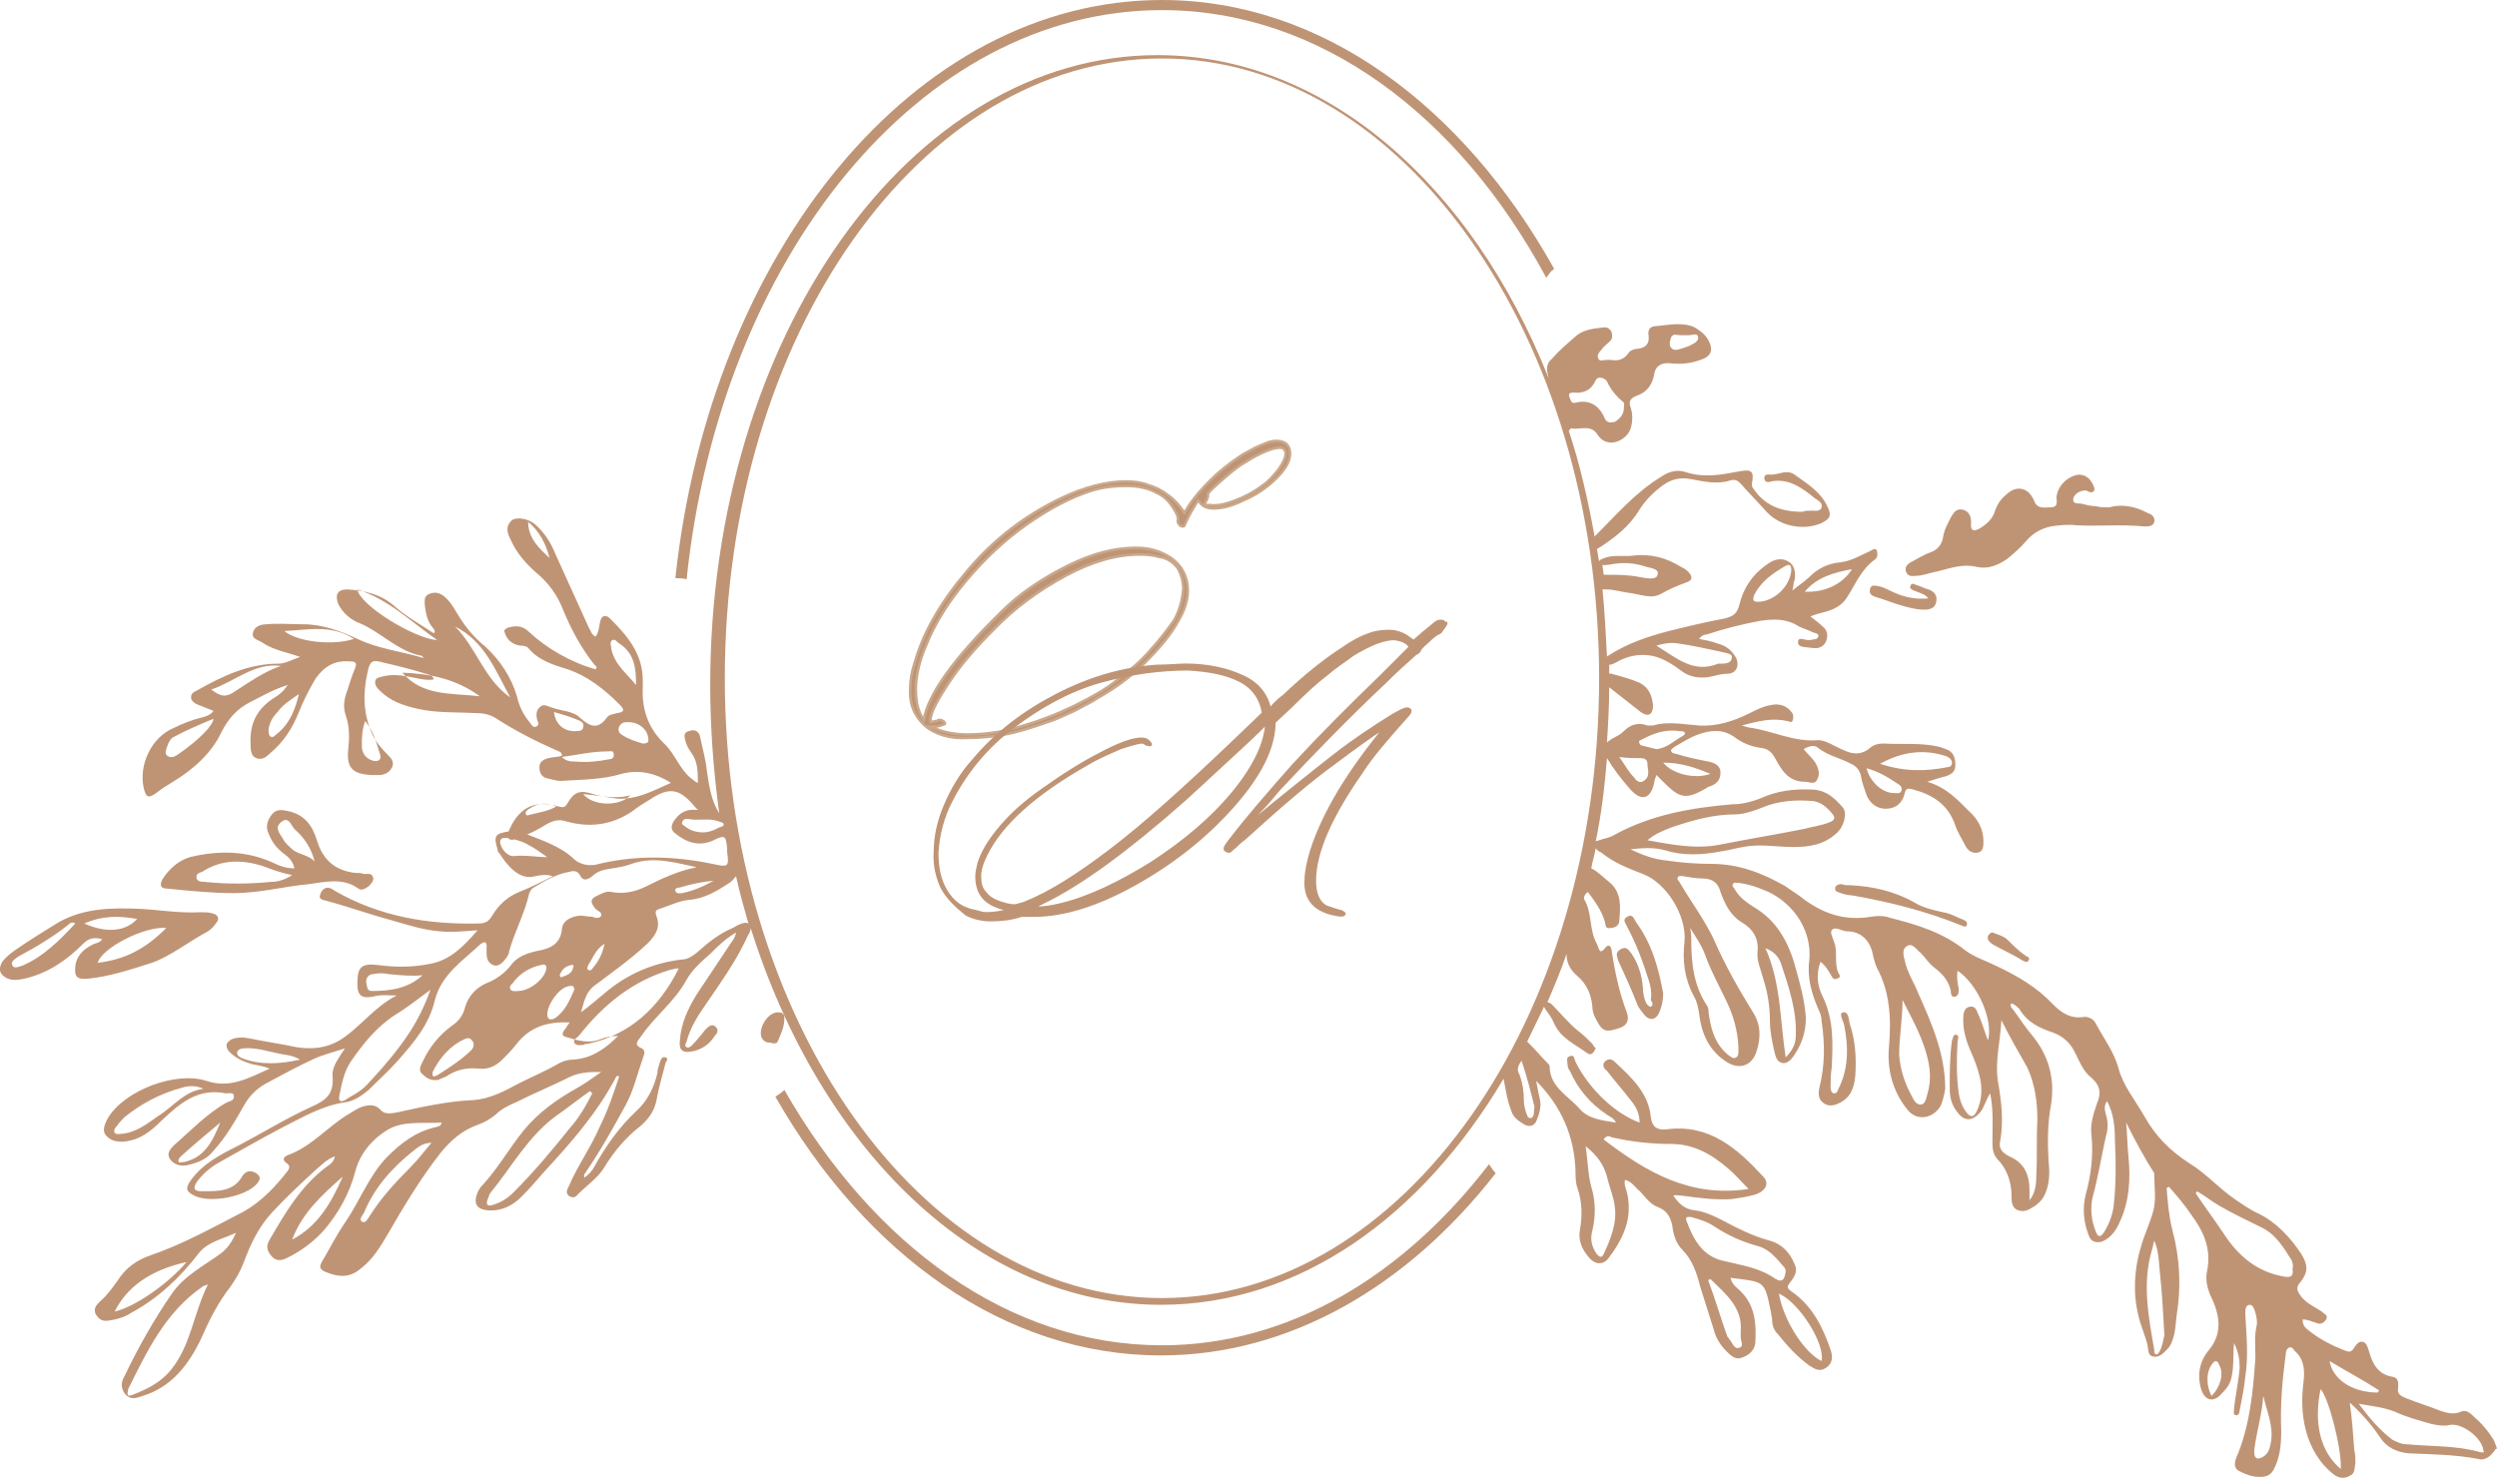 <svg width="244" height="145" viewBox="0 0 244 145" fill="none" xmlns="http://www.w3.org/2000/svg">
<g clip-path="url(#clip0)">
<path d="M243.671 140.713C243.122 139.833 242.463 139.064 241.694 138.404C241.365 138.074 240.925 137.745 240.486 137.964C239.717 138.294 239.059 138.074 238.4 137.854C237.302 137.415 236.203 137.085 235.105 136.645C234.556 136.425 234.227 136.205 234.337 135.656C234.337 135.216 234.446 134.666 233.788 134.556C232.36 134.337 231.811 133.237 231.482 132.028C231.372 131.698 231.262 131.259 230.933 131.149C230.493 131.039 230.274 131.368 230.054 131.698C229.725 132.248 229.505 132.138 228.956 131.918C227.858 131.478 226.76 130.929 225.771 130.159C225.332 129.829 225.003 129.61 225.003 128.95C225.552 128.95 225.881 129.17 226.32 129.28C226.76 129.5 227.089 129.28 227.309 128.95C227.528 128.51 227.089 128.4 226.87 128.18C226.211 127.741 225.442 127.411 224.893 126.751C224.563 126.312 224.234 125.872 224.783 125.322C225.552 124.333 225.552 123.673 224.893 122.574C223.795 120.925 222.477 119.496 220.72 118.616C219.951 118.287 219.183 117.737 218.524 117.297C216.877 116.198 215.559 114.659 213.912 113.669C212.045 112.46 210.617 111.031 209.519 109.052C208.641 107.513 207.433 106.084 206.994 104.325C206.554 102.786 205.566 101.467 204.798 100.038C204.578 99.598 204.139 99.378 203.699 99.378C202.382 99.598 201.503 99.049 200.625 98.169C199.087 96.52 197.221 95.421 195.134 94.431C194.036 93.882 192.938 93.552 192.059 92.892C189.863 91.133 187.338 90.364 184.702 89.704C184.153 89.484 183.494 89.484 182.835 89.594C180.2 90.034 178.004 89.265 175.917 87.616C175.478 87.286 174.929 86.956 174.49 86.626C172.184 85.307 169.878 84.428 167.242 84.428C165.815 84.428 164.277 84.318 162.85 84.098C161.642 83.988 160.434 83.548 159.336 82.999C160.434 82.888 161.642 82.779 162.74 83.108C164.497 83.658 166.364 83.548 168.121 83.218C168.889 83.108 169.658 82.889 170.317 82.779C171.964 82.449 173.611 82.779 175.258 82.779C176.796 82.779 178.223 82.559 179.431 81.459C180.2 80.8 180.529 79.481 180.09 78.931C179.321 78.052 178.553 77.282 177.235 77.172C175.368 77.062 173.611 77.282 171.964 78.052C171.086 78.381 170.207 78.601 169.329 78.601C165.375 78.931 161.422 79.591 157.798 81.569C157.469 81.789 157.03 81.899 156.59 82.009C156.371 82.119 156.151 82.119 155.932 82.229C156.481 79.591 156.81 76.842 157.03 74.094C157.689 75.193 158.457 76.183 159.336 77.172C160.434 78.381 161.312 78.052 161.642 76.513C161.642 76.293 161.752 76.073 161.861 75.743C162.191 76.073 162.301 76.183 162.52 76.403C164.167 78.052 164.716 78.162 166.693 77.062C166.803 76.952 167.023 76.842 167.132 76.842C167.681 76.622 168.121 76.293 168.121 75.523C168.121 74.754 167.462 74.534 166.913 74.424C165.815 74.204 164.716 73.984 163.728 73.654C163.509 73.654 163.289 73.544 163.289 73.325C163.289 73.215 163.509 73.105 163.618 72.995C164.387 72.555 165.046 72.115 165.924 71.785C167.132 71.346 168.34 71.236 169.438 72.005C170.317 72.665 171.195 72.995 172.184 73.105C172.733 73.215 173.062 73.434 173.392 73.984C174.05 75.193 174.709 76.403 176.356 76.403C176.796 76.403 177.345 76.732 177.564 76.183C177.894 75.633 177.674 75.083 177.455 74.644C177.125 74.094 176.686 73.764 176.247 73.215C176.796 72.885 177.345 72.775 177.674 73.105C178.662 73.874 179.87 74.094 180.859 74.644C181.408 74.864 181.737 75.303 181.847 75.853C181.957 76.513 182.176 77.062 182.396 77.722C182.725 78.491 183.384 79.041 184.263 79.041C185.251 79.041 185.91 78.491 186.13 77.502C186.239 76.952 186.569 77.062 187.008 77.172C188.985 77.722 190.412 78.711 191.071 80.69C191.291 81.35 191.73 82.009 192.059 82.669C192.279 83.108 192.718 83.438 193.267 83.328C193.816 83.218 193.816 82.669 193.816 82.229C193.816 81.02 193.267 80.03 192.389 79.261C191.291 78.162 190.193 76.952 188.326 76.403C189.095 76.183 189.644 75.963 190.193 75.853C190.742 75.633 191.071 75.413 191.071 74.754C191.071 74.204 190.961 73.654 190.412 73.325C190.193 73.215 189.863 73.105 189.534 72.995C187.667 72.555 185.91 72.775 184.043 72.665C183.604 72.665 183.055 72.775 182.725 73.105C181.957 73.764 181.078 73.764 180.2 73.325C179.321 72.995 178.443 72.335 177.674 72.335C175.368 72.555 173.282 71.456 171.086 71.126C170.866 71.126 170.646 71.016 170.207 70.906C171.854 70.466 173.172 70.136 174.599 70.466C174.819 70.466 175.039 70.686 175.149 70.466C175.258 70.246 175.258 69.917 175.149 69.697C174.599 68.927 173.831 68.707 172.952 68.927C172.293 69.037 171.635 69.367 170.976 69.697C169.438 70.466 167.791 71.016 166.034 70.906C164.497 70.796 162.96 70.466 161.532 70.906C161.422 70.906 161.203 70.906 160.983 70.906C160.104 70.576 159.336 70.796 158.677 71.456C158.347 71.785 157.908 72.005 157.469 72.225C157.359 72.335 157.14 72.445 157.03 72.555C157.14 70.796 157.249 69.037 157.249 67.168C158.238 67.938 159.336 68.817 160.324 69.587C161.093 70.136 161.532 69.807 161.532 68.927C161.422 67.938 161.093 67.168 160.214 66.729C159.446 66.399 158.677 66.179 157.908 65.959C157.689 65.959 157.359 65.739 157.249 65.849C157.249 65.519 157.249 65.189 157.249 64.97C157.469 64.97 157.689 64.86 157.908 64.75C159.006 64.09 160.214 63.87 161.422 64.09C162.52 64.31 163.509 64.97 164.387 65.629C165.156 66.179 166.034 66.289 166.913 66.179C167.572 66.069 168.121 65.849 168.779 65.849C169.658 65.849 169.987 65.08 169.658 64.31C169.219 63.541 168.67 63.101 167.791 62.881C167.242 62.661 166.583 62.551 166.034 62.441C166.254 62.111 166.583 62.002 166.803 62.002C168.45 61.452 170.207 61.012 171.964 60.682C173.392 60.462 174.599 60.462 175.807 61.232C176.247 61.452 176.686 61.562 177.125 61.782C177.345 61.892 177.784 61.892 177.674 62.221C177.564 62.551 177.235 62.441 176.906 62.551C176.466 62.661 175.698 62.111 175.698 62.771C175.698 63.321 176.466 63.211 177.015 63.321H177.125C177.674 63.431 178.223 63.211 178.443 62.661C178.662 62.111 178.553 61.562 178.113 61.232C177.784 60.902 177.455 60.682 176.906 60.243C177.455 60.023 177.894 59.913 178.333 59.803C179.212 59.583 179.98 59.143 180.419 58.484C181.298 57.164 181.847 55.626 183.275 54.636C183.494 54.416 183.494 54.086 183.384 53.757C183.165 53.537 182.945 53.757 182.725 53.867C181.737 54.306 180.859 54.856 179.761 54.966C178.662 55.076 177.674 55.516 176.796 56.395C176.356 56.835 175.807 57.164 175.149 57.714C175.258 57.274 175.258 57.164 175.258 57.055C175.258 56.945 175.368 56.725 175.368 56.615C175.478 55.955 175.368 55.186 174.709 54.856C174.16 54.526 173.501 54.636 172.952 54.966C171.415 55.955 170.427 57.275 169.987 59.033C169.768 59.913 169.438 60.243 168.45 60.462C166.693 60.792 164.826 61.232 163.069 61.672C160.983 62.221 159.006 62.881 157.14 64.09C157.14 64.09 157.03 64.09 157.03 64.2C156.92 62.002 156.81 59.803 156.59 57.604C156.7 57.604 156.81 57.604 156.92 57.604C157.689 57.604 158.347 57.824 159.116 57.934C160.214 58.044 161.312 58.594 162.301 58.044C163.069 57.604 163.838 57.274 164.716 56.945C165.485 56.725 165.375 56.285 164.936 55.845C164.716 55.626 164.497 55.516 164.277 55.406C162.85 54.526 161.312 54.086 159.555 54.306C158.677 54.416 157.689 54.196 156.81 54.526C156.59 54.636 156.371 54.636 156.261 54.856C156.151 54.416 156.151 54.086 156.041 53.647C156.151 53.647 156.151 53.537 156.261 53.537C157.798 52.547 159.226 51.448 160.214 49.799C160.763 48.92 161.532 48.15 162.41 47.49C163.289 46.831 164.167 46.611 165.266 46.831C166.473 47.051 167.791 47.381 169.109 46.941C169.548 46.831 169.768 46.941 170.097 47.271C170.866 48.15 171.744 49.03 172.623 50.019C173.941 51.448 176.247 51.888 178.004 51.118C178.882 50.678 178.992 50.349 178.553 49.469C177.894 48.04 176.576 47.271 175.368 46.391C174.599 45.842 173.831 46.391 173.062 46.391C172.843 46.391 172.403 46.281 172.403 46.721C172.403 47.161 172.843 47.161 173.062 47.051C174.819 46.721 176.137 47.71 177.345 48.7C177.674 48.92 178.113 49.139 178.004 49.579C177.894 50.019 177.345 49.909 177.015 49.909C176.686 49.909 176.356 49.909 176.137 50.019C173.941 50.019 172.403 49.359 171.305 47.71C171.195 47.6 171.195 47.49 171.195 47.271C171.415 46.061 171.195 45.842 169.987 46.061C168.23 46.391 166.583 46.721 164.826 46.171C163.948 45.842 163.069 46.061 162.301 46.611C159.775 48.15 157.908 50.349 155.822 52.438C155.163 48.81 154.394 45.402 153.296 42.104C153.406 41.994 153.516 41.774 153.626 41.884C154.504 41.994 155.492 41.444 156.151 42.544C157.14 43.973 159.006 42.983 159.336 41.884C159.555 41.224 159.555 40.455 159.336 39.795C159.116 39.246 159.336 38.916 159.885 38.696C160.873 38.366 161.422 37.707 161.642 36.607C161.752 35.728 162.41 35.398 163.289 35.508C164.277 35.618 165.266 35.508 166.144 35.178C167.242 34.848 167.462 34.189 166.913 33.199C166.583 32.65 166.144 32.32 165.595 31.99C164.387 31.441 163.069 31.77 161.752 31.88C161.312 31.88 160.983 32.21 161.093 32.76C161.203 33.529 160.873 33.969 160.104 34.079C159.775 34.079 159.336 34.189 159.116 34.519C158.677 35.178 158.018 35.288 157.469 35.178C157.249 35.178 157.03 35.178 156.92 35.178C156.7 35.178 156.261 35.398 156.151 34.958C156.041 34.738 156.261 34.409 156.481 34.189C156.7 33.859 157.03 33.639 157.359 33.309C157.579 33.09 157.579 32.76 157.469 32.43C157.359 32.21 157.14 31.99 156.81 31.99C155.712 32.1 154.614 32.21 153.845 32.98C153.077 33.639 152.308 34.299 151.649 35.068C151.21 35.398 151.1 35.948 151.21 36.387C151.21 36.607 151.32 36.717 151.32 36.937C143.852 18.139 129.577 5.387 113.105 5.387C88.947 5.387 69.4 32.98 69.4 66.948C69.4 71.236 69.73 75.413 70.279 79.481C69.51 78.271 69.291 76.842 69.071 75.303C68.961 74.204 68.632 73.105 68.412 72.005C68.302 71.456 67.863 71.236 67.314 71.456C66.765 71.566 66.875 72.005 66.985 72.445C67.094 72.885 67.314 73.215 67.534 73.544C68.193 74.424 68.193 75.413 68.193 76.513C67.863 76.403 67.753 76.183 67.534 76.073C66.436 75.193 65.996 73.764 65.008 72.775C63.361 71.236 62.702 69.367 62.812 67.168C62.812 66.948 62.812 66.729 62.812 66.509C62.812 63.87 61.275 62.111 59.627 60.462C59.188 60.023 58.749 60.133 58.639 60.792C58.529 61.232 58.529 61.782 58.2 62.221C57.761 62.002 57.761 61.672 57.541 61.342C56.443 58.923 55.345 56.505 54.247 54.086C53.807 52.987 53.148 51.998 52.27 51.228C51.611 50.678 50.403 50.459 49.964 50.898C49.305 51.558 49.635 52.218 49.964 52.877C50.513 54.086 51.392 55.076 52.38 55.955C53.588 56.945 54.466 58.154 55.015 59.583C55.784 61.452 56.772 63.321 58.09 64.97C58.2 65.08 58.419 65.189 58.2 65.409C55.784 64.75 53.368 63.321 51.721 61.782C51.062 61.122 50.403 61.122 49.635 61.342C49.415 61.452 49.195 61.562 49.305 61.782C49.525 62.551 50.074 62.991 50.843 63.101C51.062 63.101 51.392 63.101 51.611 63.321C52.599 64.53 54.027 64.97 55.455 65.409C57.431 66.069 59.078 67.388 60.506 68.817C60.945 69.257 61.165 69.587 60.286 69.697C59.957 69.807 59.518 69.807 59.298 70.136C58.419 71.346 57.651 71.016 56.663 70.136C56.004 69.477 54.796 69.477 53.917 69.147C53.478 69.037 53.148 68.707 52.709 69.147C52.38 69.477 52.38 69.917 52.49 70.356C52.599 70.576 52.709 70.906 52.38 71.016C52.16 71.126 51.941 70.906 51.831 70.686C51.172 69.917 50.733 69.037 50.513 68.048C49.964 66.179 48.866 64.53 47.438 63.211C46.23 62.221 45.352 61.122 44.583 59.803C44.254 59.253 43.924 58.704 43.375 58.264C42.936 57.934 42.497 57.824 41.948 58.044C41.399 58.264 41.508 58.704 41.508 59.143C41.618 59.913 41.728 60.682 42.277 61.342C42.387 61.452 42.607 61.672 42.387 61.892C41.069 61.012 39.642 60.243 38.434 59.143C37.116 58.044 35.579 57.714 33.932 57.604C32.943 57.604 32.724 58.154 33.053 59.033C33.492 59.913 34.261 60.572 35.139 60.902C37.226 61.782 38.873 63.651 41.179 64.09C41.289 64.09 41.289 64.2 41.399 64.31C39.203 63.651 37.006 63.431 34.92 62.441C33.273 61.672 31.516 61.012 29.649 61.012C28.441 61.012 27.233 60.902 26.025 61.012C25.476 61.012 24.817 61.232 24.707 61.892C24.598 62.441 25.256 62.551 25.586 62.771C26.684 63.541 28.112 63.76 29.32 64.2C28.661 64.42 27.892 64.86 27.233 64.86C24.268 64.86 21.743 66.069 19.217 67.498C18.997 67.608 18.668 67.718 18.668 68.158C18.668 68.487 18.997 68.707 19.217 68.817C19.766 69.037 20.315 69.257 20.864 69.477C20.535 69.917 20.095 70.026 19.656 70.136C18.778 70.356 17.899 70.686 17.021 71.126C14.825 72.005 13.507 74.754 14.056 77.062C14.275 77.942 14.495 78.052 15.264 77.502C15.813 77.062 16.362 76.732 16.911 76.403C18.887 75.193 20.645 73.654 21.633 71.566C22.292 70.246 23.17 69.257 24.488 68.597C25.586 68.048 26.684 67.388 28.112 66.948C27.672 67.608 27.233 67.938 26.684 68.268C25.037 69.367 24.378 70.796 24.488 72.775C24.488 73.215 24.488 73.874 25.037 74.094C25.586 74.314 26.025 73.984 26.355 73.654C27.672 72.555 28.551 71.236 29.21 69.587C29.649 68.487 30.198 67.388 30.857 66.289C31.735 65.08 32.724 64.53 34.151 64.64C34.7 64.64 34.92 64.75 34.7 65.299C34.371 66.069 34.151 66.838 33.932 67.498C33.602 68.378 33.492 69.147 33.822 70.026C34.151 71.016 34.151 72.115 34.041 73.105C33.822 74.974 34.371 75.633 36.238 75.743C36.567 75.743 36.897 75.743 37.226 75.743C37.775 75.633 38.104 75.413 38.324 74.974C38.544 74.424 38.214 74.094 37.885 73.764C37.226 73.105 36.677 72.445 36.347 71.675C35.469 69.697 35.469 67.718 35.908 65.739C36.128 64.64 36.347 64.42 37.446 64.75C38.873 65.08 40.191 65.409 41.618 65.849C41.948 65.959 42.277 65.959 42.387 66.399C41.838 66.509 41.289 66.399 40.74 66.289C39.642 66.069 38.654 65.849 37.555 66.069C37.226 66.179 36.787 66.179 36.677 66.509C36.567 66.948 36.897 67.278 37.116 67.498C38.104 68.487 39.312 68.927 40.74 69.257C42.607 69.697 44.583 69.587 46.56 69.697C47.219 69.697 47.878 69.807 48.536 70.246C50.403 71.456 52.38 72.445 54.356 73.325C54.576 73.434 54.906 73.434 54.906 73.874C54.466 73.984 54.027 73.984 53.588 74.094C53.148 74.204 52.709 74.424 52.709 74.974C52.709 75.523 52.929 75.963 53.478 76.073C54.027 76.183 54.576 76.403 55.235 76.293C57.102 76.183 58.859 76.183 60.725 75.633C62.373 75.193 64.02 75.523 65.557 76.513C63.8 77.282 62.263 78.162 60.286 78.052C59.518 77.942 58.749 77.832 57.98 77.612C56.663 77.172 56.113 77.392 55.455 78.491C55.235 78.931 55.015 78.931 54.576 78.821C52.38 78.162 50.843 78.821 49.854 80.91C49.744 81.24 49.415 81.569 49.635 81.899C49.964 82.229 50.293 82.009 50.623 81.899C51.611 81.569 52.49 81.13 53.368 80.58C53.917 80.25 54.576 80.03 55.235 80.25C57.541 80.91 59.737 80.69 61.824 79.261C62.373 78.821 62.922 78.491 63.471 78.162C65.447 76.842 66.436 77.062 67.973 78.931C68.302 79.261 68.852 79.701 68.632 80.14C69.181 79.371 68.522 79.151 68.083 79.151C66.985 79.041 66.326 79.481 65.777 80.36C65.557 80.8 65.557 81.13 65.996 81.459C67.094 82.339 68.302 82.779 69.73 82.119C70.828 81.569 70.938 81.679 71.048 82.888C71.048 82.999 71.048 83.108 71.048 83.218C71.267 84.757 71.157 84.757 69.62 84.428C65.887 83.658 62.263 83.548 58.529 84.428C57.87 84.647 56.772 84.647 56.004 83.878C54.686 82.669 52.929 82.119 51.282 81.459C50.843 81.24 50.293 81.24 49.854 81.24C48.317 81.459 48.207 81.679 48.646 83.108C48.646 83.218 48.646 83.328 48.756 83.328C49.525 84.537 50.733 86.077 52.27 85.637C52.819 85.527 53.368 85.417 54.027 85.637C52.929 86.186 51.831 86.736 50.733 87.176C49.635 87.616 48.756 88.385 48.097 89.484C47.768 90.034 47.438 90.254 46.779 90.254C41.838 90.364 37.116 89.594 32.724 87.066C32.614 86.956 32.504 86.956 32.394 86.846C31.845 86.626 31.516 86.846 31.296 87.396C31.076 87.945 31.626 87.945 31.955 88.055C34.041 88.605 36.128 89.374 38.214 89.924C39.752 90.364 41.399 90.914 43.046 91.023C44.144 91.133 45.242 91.023 46.67 90.914C45.242 92.562 43.924 93.882 41.948 94.212C40.301 94.541 38.654 94.541 37.006 94.322C35.249 94.102 34.92 94.541 34.92 96.19C34.92 97.29 35.359 97.619 36.457 97.4C37.226 97.18 37.885 97.29 38.763 97.29C36.567 98.389 35.139 100.478 33.163 101.687C31.845 102.456 30.418 102.566 28.99 102.346C27.453 102.017 25.915 101.797 24.268 101.467C23.719 101.357 23.17 101.357 22.621 101.577C22.072 101.907 21.962 102.237 22.401 102.786C23.06 103.446 23.829 103.776 24.598 103.995C25.147 104.105 25.806 104.215 26.355 104.435C24.378 105.315 22.511 106.414 20.205 105.644C17.24 104.655 12.189 106.524 10.542 109.272C10.542 109.382 10.432 109.382 10.432 109.492C10.212 109.932 9.993 110.481 10.322 110.921C10.761 111.471 11.31 111.581 11.969 111.581C13.617 111.471 14.715 110.591 15.813 109.492C17.57 107.843 19.327 106.304 22.072 106.854C22.401 106.854 22.841 106.744 22.841 107.074C22.951 107.513 22.511 107.623 22.182 107.733C20.205 108.832 18.668 110.481 17.021 111.911C16.691 112.24 16.252 112.68 16.581 113.23C16.911 113.779 17.57 113.999 18.229 113.889C19.217 113.669 20.205 113.34 20.864 112.46C22.072 111.141 22.951 109.602 23.829 108.063C24.378 107.074 25.147 106.304 26.245 105.754C27.672 104.985 29.1 104.215 30.527 103.556C31.406 103.116 32.394 102.896 33.712 102.456C33.053 103.446 32.394 104.325 32.504 105.205C32.614 106.854 31.955 107.513 30.418 108.173C28.002 109.272 25.696 110.701 23.39 111.911C21.633 112.79 19.876 113.669 18.668 115.318C18.119 116.088 18.119 116.418 18.997 116.857C20.535 117.627 24.049 116.967 25.147 115.648C25.476 115.208 25.476 114.989 25.037 114.659C24.488 114.329 24.049 114.439 23.719 114.879C22.841 116.528 21.194 116.418 19.656 116.418C18.887 116.418 18.887 116.088 19.217 115.538C19.766 114.769 20.535 114.109 21.303 113.669C23.28 112.57 25.366 111.361 27.453 110.262C29.429 109.272 31.406 108.063 33.712 107.733C34.59 107.623 35.359 107.074 36.018 106.524C37.006 105.535 37.995 104.655 38.873 103.666C40.41 101.907 41.948 100.148 42.497 97.729C43.156 95.201 45.242 93.882 46.999 92.233C47.328 92.013 47.548 92.013 47.548 92.453C47.548 92.672 47.548 92.892 47.548 93.112C47.548 93.662 47.658 94.102 48.207 94.322C48.756 94.541 49.195 93.992 49.525 93.552C49.635 93.332 49.744 93.222 49.744 93.002C50.293 91.023 51.282 89.265 51.721 87.286C51.831 87.066 51.941 86.846 52.16 86.736C53.258 86.077 54.356 85.417 55.674 85.197C56.004 85.087 56.443 85.087 56.663 85.527C56.992 86.186 57.431 85.967 57.87 85.637C58.419 85.087 59.078 84.977 59.847 84.867C60.506 84.757 61.165 84.647 61.714 84.428C63.91 83.658 65.996 84.318 68.083 84.757C66.326 85.087 64.679 85.857 63.141 86.626C62.043 87.176 60.945 87.396 59.737 87.176C59.298 87.066 58.859 87.286 58.419 87.506C57.651 87.835 57.651 88.165 58.2 88.825C58.419 89.045 58.859 89.155 58.749 89.484C58.639 89.814 58.09 89.704 57.87 89.594C57.431 89.594 57.102 89.484 56.663 89.484C55.784 89.594 55.015 89.924 54.906 90.804C54.796 92.123 53.917 92.672 52.709 92.892C51.611 93.112 50.513 93.442 49.854 94.431C49.195 95.201 48.427 95.751 47.548 96.08C46.56 96.52 45.791 97.29 45.462 98.389C45.242 99.268 44.803 99.818 44.144 100.258C42.936 101.137 41.948 102.346 41.289 103.776C41.069 104.215 40.85 104.655 41.289 104.985C41.728 105.425 42.167 105.644 42.826 105.534C43.046 105.425 43.375 105.315 43.595 105.205C44.583 104.545 45.572 104.325 46.779 104.435C47.658 104.545 48.427 104.215 49.086 103.556C49.525 103.116 49.964 102.676 50.403 102.127C51.721 100.368 53.478 99.818 55.674 99.928C55.455 100.148 55.345 100.478 55.125 100.697C54.906 101.027 54.906 101.247 55.345 101.357C56.443 101.687 57.541 102.017 58.639 101.577C59.188 101.357 59.737 101.247 60.396 101.247C59.078 102.566 57.761 103.446 56.004 103.556C55.564 103.556 55.125 103.666 54.686 103.886C53.368 104.655 52.05 105.205 50.733 105.864C49.305 106.634 47.878 107.403 46.23 107.513C43.705 107.623 41.289 108.173 38.763 108.723C38.104 108.832 37.555 108.942 37.116 108.393C36.787 108.063 36.347 107.953 35.798 108.063C35.139 108.173 34.7 108.503 34.151 108.832C32.065 110.042 30.527 112.02 28.112 112.9C27.563 113.12 27.672 113.45 28.002 113.669C28.331 113.889 28.331 114.109 28.112 114.439C26.904 115.978 25.586 117.407 23.829 118.397C20.864 119.936 17.899 121.585 14.715 122.684C13.397 123.124 12.299 123.893 11.53 125.102C10.981 125.872 10.432 126.641 9.773 127.191C9.444 127.521 9.114 127.851 9.334 128.4C9.663 128.95 9.993 129.17 10.652 129.06C11.42 128.95 12.189 128.73 12.848 128.29C15.483 126.861 17.57 124.882 19.436 122.464C20.315 121.365 21.633 121.145 23.06 120.485C22.621 121.475 22.182 122.024 21.633 122.464C19.986 123.673 18.009 124.663 16.801 126.422C15.044 128.95 13.507 131.698 12.189 134.447C11.86 134.996 11.75 135.546 12.189 136.205C12.738 136.865 13.287 136.645 13.946 136.425C16.801 135.546 18.448 133.347 19.656 130.819C20.425 129.06 21.303 127.301 22.511 125.762C23.06 124.992 23.5 124.223 23.829 123.343C24.488 121.585 25.256 119.936 26.574 118.506C27.892 117.077 29.429 115.648 30.857 114.329C31.406 113.889 31.845 113.34 32.724 113.01C32.614 113.56 32.284 113.779 31.955 113.999C29.429 115.868 27.892 118.506 26.355 121.145C26.025 121.694 26.025 122.134 26.464 122.684C26.904 123.234 27.343 123.234 27.892 123.014C29.32 122.354 30.637 121.365 31.626 120.265C33.053 118.616 34.151 116.638 34.7 114.549C35.139 112.79 36.347 111.361 37.775 110.481C39.312 109.492 41.289 109.822 43.156 109.712C43.046 110.152 42.826 110.042 42.607 110.152C40.63 110.591 39.203 111.691 37.775 113.12C36.018 114.989 35.139 117.407 33.712 119.496C32.943 120.595 32.284 121.914 31.626 123.014C31.076 123.893 31.186 124.113 32.175 124.443C33.383 124.882 34.371 124.773 35.359 123.893C36.457 123.014 37.116 121.914 37.775 120.815C39.422 117.957 41.069 115.208 43.046 112.68C44.034 111.471 45.132 110.481 46.67 109.932C47.328 109.712 47.878 109.382 48.427 108.942C48.976 108.393 49.635 108.063 50.403 107.733C52.16 106.854 54.027 106.084 55.784 105.205C56.772 104.765 57.761 104.765 58.749 104.765C57.98 105.315 57.212 105.864 56.443 106.304C54.466 107.403 52.599 108.723 51.172 110.481C49.744 112.24 48.646 114.219 47.109 115.868C46.889 116.088 46.779 116.308 46.67 116.528C46.23 117.627 46.56 118.177 47.658 118.287C48.976 118.397 50.074 117.847 50.952 116.967C51.721 116.198 52.49 115.318 53.148 114.549C55.784 111.691 58.31 108.832 60.176 105.315C60.176 105.205 60.286 105.095 60.506 105.205C59.957 106.854 59.408 108.503 58.639 110.042C57.761 112.13 56.443 113.889 55.564 115.978C55.455 116.198 55.235 116.528 55.564 116.857C55.894 117.077 56.223 117.077 56.443 116.748C57.321 115.868 58.31 115.208 58.968 114.219C59.957 112.57 61.165 111.141 62.592 110.042C63.361 109.382 63.91 108.613 64.13 107.623C64.349 106.414 64.679 105.205 65.008 103.995C65.008 103.776 65.447 103.446 65.008 103.336C64.679 103.226 64.569 103.556 64.459 103.886C64.349 104.215 64.239 104.545 64.239 104.875C63.91 106.304 63.251 107.623 62.153 108.613C60.506 110.152 59.188 112.02 58.09 113.999C57.87 114.439 57.541 114.769 57.102 115.099C56.992 114.769 57.212 114.659 57.321 114.439C58.749 112.35 59.957 110.152 61.165 107.953C61.933 106.524 62.263 104.985 62.812 103.446C62.922 103.116 63.141 102.676 62.702 102.456C61.933 102.127 62.263 101.797 62.592 101.357C63.91 99.378 65.887 97.949 67.094 95.751C67.644 94.761 68.522 93.992 69.4 93.222C70.169 92.453 70.828 91.793 71.926 91.133C71.816 91.683 71.597 91.903 71.377 92.233C70.279 93.882 69.181 95.531 68.083 97.18C67.204 98.609 66.546 100.038 66.436 101.687C66.326 102.566 66.655 102.896 67.424 102.786C68.412 102.676 69.291 102.127 69.84 101.247C70.059 101.027 70.279 100.698 69.95 100.368C69.62 100.038 69.291 100.258 68.961 100.588C68.522 101.137 68.083 101.687 67.644 102.127C67.534 102.237 67.314 102.456 67.094 102.346C66.875 102.237 66.985 102.017 67.094 101.797C67.424 100.478 68.193 99.268 68.961 98.169C70.389 96.08 71.816 94.102 72.915 91.793C73.024 91.463 73.354 91.133 73.354 90.694C80.162 112.35 95.536 127.521 113.435 127.521C126.942 127.521 138.911 118.946 146.927 105.425C147.147 106.524 147.257 107.513 147.696 108.613C147.915 109.272 148.464 109.602 149.014 109.932C149.453 110.152 149.892 110.042 150.112 109.602C150.441 108.832 150.661 108.063 150.441 107.293C150.331 106.744 150.221 106.304 150.112 105.644C152.637 108.173 153.845 111.141 153.955 114.439C153.955 114.989 153.955 115.648 154.175 116.198C154.614 117.517 154.614 118.836 154.394 120.155C154.175 121.255 154.614 122.134 155.273 122.904C155.822 123.563 156.59 123.673 157.14 123.014C158.567 121.145 159.555 119.166 159.006 116.638C158.897 116.198 158.677 115.758 158.787 115.318C159.336 115.428 159.665 115.868 159.995 116.198C160.653 116.748 161.093 117.627 161.971 117.957C162.85 118.287 163.179 118.836 163.399 119.716C163.509 120.595 163.728 121.475 164.387 122.134C165.375 123.124 165.815 124.443 166.144 125.762C166.583 127.191 167.023 128.51 167.462 129.939C167.681 130.819 168.121 131.478 168.779 132.138C169.219 132.578 169.658 132.908 170.207 132.688C170.866 132.468 171.415 132.028 171.525 131.259C171.635 129.39 171.525 127.631 170.097 126.202C169.768 125.872 169.219 125.542 169.109 124.882C172.513 125.322 172.403 125.102 173.062 128.29C173.062 128.51 173.172 128.73 173.172 129.06C173.172 129.61 173.392 130.049 173.721 130.379C174.599 131.478 175.588 132.578 176.796 133.457C177.345 133.787 177.784 134.117 178.443 133.677C179.102 133.237 179.102 132.578 178.882 131.918C178.113 129.719 177.125 127.631 175.039 126.202C174.599 125.872 174.599 125.762 174.929 125.322C175.368 124.773 175.698 124.223 175.368 123.563C174.929 122.464 174.16 121.585 172.952 121.255C171.305 120.815 169.768 120.045 168.34 119.276C167.462 118.836 166.583 118.397 165.595 118.287C164.607 118.177 164.058 117.627 163.509 116.857C163.838 116.748 164.058 116.857 164.387 116.857C166.034 117.077 167.572 117.297 169.219 117.187C169.987 117.077 170.756 116.967 171.525 116.748C172.513 116.418 172.952 115.648 172.293 114.989C169.768 112.24 167.023 109.822 162.85 110.371C161.971 110.481 161.422 110.152 161.312 109.162C161.093 106.854 159.446 105.315 157.908 103.886C157.689 103.666 157.359 103.336 156.92 103.666C156.481 103.995 156.7 104.435 157.03 104.655C157.798 105.644 158.567 106.524 159.336 107.513C159.885 108.173 160.214 108.832 160.214 109.712C157.798 108.832 155.273 106.414 153.955 103.776C153.845 103.556 153.845 103.006 153.406 103.226C152.967 103.336 153.186 103.776 153.186 104.105C153.186 104.325 153.296 104.545 153.406 104.655C154.175 106.414 155.383 107.843 157.03 108.942C157.359 109.162 157.689 109.272 157.908 109.712C156.59 109.492 155.163 109.382 154.284 108.283C153.186 107.074 151.429 106.194 151.429 104.215C151.429 104.105 151.32 103.995 151.21 103.886C150.661 103.336 150.112 102.676 149.563 102.127C149.453 102.017 149.343 101.907 149.233 101.797C149.782 100.697 150.331 99.488 150.88 98.389C150.88 98.499 150.99 98.499 150.99 98.609C151.32 99.049 151.649 99.488 151.869 100.038C152.527 101.467 153.845 102.017 155.053 102.896C155.492 103.226 155.712 102.896 155.932 102.456C155.822 102.346 155.712 102.237 155.602 102.017C155.163 101.577 154.724 101.137 154.284 100.807C153.296 100.038 152.527 99.049 151.649 98.169C151.539 98.059 151.32 97.949 151.21 97.949C151.869 96.41 152.527 94.871 153.077 93.222C153.077 94.102 153.406 94.761 154.175 95.421C155.053 96.19 155.492 97.18 155.602 98.389C155.602 99.049 155.932 99.598 156.261 100.148C156.81 101.027 157.469 100.698 158.238 100.478C158.897 100.258 159.226 99.818 159.006 99.049C158.238 97.07 157.798 94.981 157.469 92.782C157.359 92.343 157.14 92.343 156.92 92.562C156.261 93.442 156.261 92.672 156.041 92.233C155.273 90.914 155.602 89.265 154.833 87.945C154.724 87.725 154.833 87.396 155.163 87.176C155.822 88.055 156.481 88.935 156.81 90.034C156.92 90.364 156.81 90.804 157.359 90.694C157.798 90.694 158.238 90.474 158.238 89.924C158.347 88.605 158.457 87.286 157.359 86.296C156.81 85.857 156.261 85.307 155.712 84.977C155.602 84.977 155.602 84.867 155.492 84.867C155.602 84.208 155.822 83.548 155.932 82.888C156.041 83.108 156.261 83.218 156.481 83.328C157.689 84.318 159.116 84.867 160.544 85.417C162.85 86.296 164.826 89.484 164.607 92.013C164.387 93.882 164.607 95.641 165.485 97.29C165.815 97.839 165.924 98.389 166.034 99.049C166.254 101.027 167.023 102.786 168.889 103.886C170.097 104.545 171.195 104.105 171.635 102.786C172.074 101.467 172.074 100.148 171.305 98.939C169.878 96.63 168.56 94.322 167.462 91.793C166.583 89.924 165.266 88.165 164.167 86.296C164.058 86.077 163.838 85.967 163.948 85.747C164.058 85.527 164.387 85.637 164.497 85.637C165.156 85.747 165.815 85.857 166.364 85.857C167.352 85.857 167.901 86.296 168.121 87.176C168.56 88.385 169.109 89.484 170.207 90.144C171.305 90.804 171.854 91.683 171.744 93.002C171.635 93.882 172.074 94.761 172.293 95.641C172.733 96.96 172.952 98.389 172.952 99.818C172.952 100.807 173.172 101.797 173.392 102.786C173.501 103.226 173.611 103.776 174.16 103.886C174.599 103.995 175.039 103.556 175.258 103.226C176.027 102.127 176.466 100.917 176.466 99.488C176.356 97.839 175.917 96.19 175.478 94.651C174.819 92.123 173.611 89.924 171.305 88.605C170.646 88.165 169.987 87.725 169.548 86.956C169.438 86.736 169.219 86.626 169.329 86.406C169.438 86.186 169.768 86.296 169.987 86.296C170.756 86.406 171.525 86.626 172.293 86.956C174.709 87.835 177.125 90.474 176.796 93.882C176.576 95.531 177.015 97.07 177.674 98.609C177.894 99.049 178.004 99.378 178.004 99.818C178.333 102.017 178.333 104.105 177.784 106.304C177.674 106.854 177.674 107.403 178.113 107.733C178.553 108.173 179.212 108.063 179.651 107.843C180.859 107.293 181.188 106.304 181.298 105.095C181.408 103.336 181.298 101.687 180.749 100.038C180.639 99.598 180.639 98.829 180.09 98.939C179.651 99.049 180.09 99.708 180.2 100.148C180.639 102.346 180.639 104.435 179.651 106.414C179.541 106.634 179.541 106.854 179.212 106.854C178.992 106.854 178.882 106.524 178.882 106.304C178.882 105.644 178.882 104.985 178.992 104.325C179.102 102.017 179.212 99.708 178.113 97.4C177.564 96.3 177.455 95.201 177.894 93.992C178.443 94.431 178.662 94.871 178.992 95.421C179.102 95.641 179.212 95.751 179.541 95.641C179.761 95.531 179.87 95.421 179.761 95.311C179.212 94.431 179.541 93.332 179.321 92.343C179.212 91.903 178.772 91.133 178.992 90.914C179.321 90.474 179.98 91.023 180.529 91.023C181.737 91.023 182.616 91.793 182.945 93.002C183.055 93.552 183.165 93.992 183.384 94.541C184.702 96.96 184.812 99.598 184.592 102.237C184.373 104.435 184.922 106.634 186.349 108.393C187.228 109.602 188.875 109.382 189.644 108.063C189.863 107.513 189.973 107.074 190.083 106.414C190.083 103.006 188.765 100.038 187.447 97.07C187.008 95.97 186.349 94.981 186.13 93.882C186.02 93.442 185.8 92.782 186.349 92.453C186.898 92.123 187.228 92.782 187.667 93.112C188.106 93.552 188.436 94.102 188.985 94.541C189.863 95.201 190.412 95.861 190.632 96.85C190.632 97.07 190.632 97.51 191.071 97.4C191.401 97.29 191.401 96.96 191.401 96.63C191.291 96.08 191.181 95.531 191.291 94.871C193.267 96.19 194.805 99.708 194.256 101.687C193.926 100.807 193.707 100.038 193.377 99.268C193.158 98.939 193.158 98.279 192.499 98.389C191.84 98.499 191.84 99.158 191.84 99.708C191.84 101.027 192.279 102.127 192.828 103.336C193.487 104.985 194.036 106.744 193.158 108.613C192.828 109.272 192.499 109.162 192.169 108.723C191.73 108.173 191.51 107.513 191.401 106.854C191.181 105.205 191.181 103.446 191.291 101.797C191.291 101.577 191.51 101.247 191.181 101.137C190.852 101.027 190.852 101.467 190.742 101.687C190.522 103.226 190.522 104.875 190.522 106.414C190.522 107.293 190.742 108.063 191.291 108.723C191.95 109.602 192.718 109.602 193.487 108.723C193.926 108.173 194.036 107.513 194.475 106.854C194.805 108.503 194.695 109.932 194.695 111.471C194.695 112.13 194.695 112.68 195.134 113.23C196.122 114.219 196.562 115.538 196.562 116.857C196.562 117.407 196.562 118.067 197.221 118.287C197.879 118.506 198.319 118.177 198.868 117.847C199.307 117.517 199.636 117.187 199.856 116.638C200.295 115.648 200.295 114.549 200.185 113.56C200.076 111.691 200.076 109.822 200.405 108.063C200.844 105.425 200.185 103.116 198.538 101.137C197.879 100.368 197.33 99.488 196.671 98.609C196.562 98.499 196.342 98.279 196.562 98.059C196.891 98.169 197.111 98.389 197.33 98.609C198.099 99.928 199.307 100.478 200.625 100.917C201.503 101.247 202.162 101.797 202.601 102.566C203.15 103.556 203.48 104.655 204.358 105.315C205.237 106.084 205.347 106.854 204.907 107.843C204.578 108.832 204.248 109.822 204.358 110.811C204.578 112.79 204.358 114.769 203.809 116.748C203.48 118.067 203.59 119.496 204.139 120.815C204.358 121.365 204.798 121.475 205.347 121.365C206.225 121.035 206.774 120.265 207.104 119.496C208.092 117.407 208.202 115.208 207.982 113.01C207.872 111.911 207.872 110.811 207.762 109.712C208.641 111.471 209.519 113.12 210.508 114.659C210.508 114.659 210.508 114.769 210.508 114.879C210.508 116.088 210.727 117.187 210.398 118.397C210.068 119.606 209.519 120.705 209.19 121.914C208.531 124.113 208.421 126.422 208.97 128.62C209.19 129.61 209.629 130.489 209.849 131.478C209.959 131.918 209.849 132.468 210.398 132.578C211.057 132.688 211.386 132.248 211.825 131.808C212.155 131.478 212.265 131.039 212.374 130.709C212.594 130.049 212.594 129.28 212.704 128.51C213.143 125.762 213.033 123.014 212.265 120.155C211.935 118.836 211.825 117.517 211.716 116.088C211.825 116.088 211.935 115.978 211.935 115.978C212.704 116.857 213.473 117.737 214.131 118.726C215.339 120.375 216.108 122.024 215.669 124.223C215.449 125.212 215.779 126.202 216.218 127.081C216.987 128.84 217.096 130.489 215.779 132.028C214.9 133.127 214.68 134.447 215.12 135.876C215.449 136.755 216.108 137.085 216.877 136.425C217.426 135.876 217.975 135.326 218.085 134.447C218.304 133.457 218.194 132.358 218.304 131.259C218.743 132.138 218.853 132.908 218.853 133.677C218.743 135.106 218.414 136.425 218.304 137.745C218.304 137.964 218.194 138.184 218.414 138.294C218.743 138.404 218.853 138.074 218.853 137.854C219.073 136.755 219.293 135.656 219.402 134.556C219.732 132.468 219.512 130.489 219.402 128.4C219.402 128.071 219.402 127.521 219.842 127.521C220.171 127.521 220.281 127.961 220.391 128.29C220.5 128.73 220.61 129.17 220.5 129.61C220.281 130.599 220.391 131.588 220.391 132.688C220.171 135.986 219.842 139.393 218.524 142.472C218.304 143.021 218.304 143.571 218.853 143.791C219.512 144.121 220.061 144.34 220.83 144.34C221.379 144.34 221.818 144.23 222.148 143.681C222.807 142.472 222.916 141.152 222.916 139.833C222.807 137.305 223.026 134.886 223.356 132.358C223.356 132.028 223.465 131.808 223.685 131.698C224.014 131.588 224.124 131.918 224.234 132.028C225.113 132.798 225.222 133.787 225.113 134.886C224.893 136.535 224.893 138.184 225.332 139.833C225.771 141.482 226.65 143.021 228.077 144.121C228.517 144.45 229.066 144.56 229.615 144.23C230.164 144.011 230.054 143.461 230.164 143.021C230.164 142.582 230.164 142.142 230.054 141.702C229.944 140.163 229.834 138.624 229.615 137.085C230.713 138.074 231.701 139.174 232.58 140.493C233.239 141.482 234.227 141.922 235.325 142.032C237.631 142.142 239.827 142.142 242.133 142.581C242.902 142.801 243.451 142.252 243.89 141.592C244.11 141.702 243.89 141.262 243.671 140.713ZM163.509 80.8C165.485 80.14 167.462 79.591 169.548 79.591C170.427 79.591 171.305 79.261 172.184 78.931C173.721 78.271 175.368 78.162 176.906 78.271C177.894 78.271 178.553 78.931 179.102 79.591C179.431 80.03 179.102 80.25 178.772 80.36C178.004 80.69 177.015 80.8 176.247 81.02C173.501 81.569 170.756 82.009 168.011 82.559C165.705 82.999 163.399 82.559 160.983 82.119C161.752 81.459 162.63 81.13 163.509 80.8ZM190.083 73.874C190.412 73.984 190.742 74.204 190.742 74.534C190.742 74.864 190.522 74.974 190.302 74.974C188.106 75.413 186.02 75.413 183.714 74.644C185.91 73.434 187.996 73.215 190.083 73.874ZM185.471 76.622C185.69 76.732 185.91 76.952 185.8 77.282C185.69 77.612 185.361 77.502 185.032 77.502C183.933 77.502 182.725 76.403 182.396 75.083C183.604 75.413 184.482 75.963 185.471 76.622ZM167.132 75.633C165.595 76.183 163.399 75.633 162.52 74.534C164.167 74.534 165.595 74.974 167.132 75.633ZM160.324 72.335C161.532 71.675 162.74 71.236 164.167 71.456C164.277 71.456 164.497 71.456 164.607 71.566C164.716 71.675 164.607 71.785 164.497 71.895C163.618 72.335 162.96 73.105 161.861 73.215C161.422 73.105 160.983 72.995 160.544 72.885C160.434 72.885 160.214 72.775 160.214 72.665C160.104 72.445 160.214 72.335 160.324 72.335ZM160.324 74.094C160.653 74.094 160.983 74.204 160.983 74.644C160.983 75.193 161.312 75.853 160.653 76.293C160.214 76.622 159.885 76.293 159.665 75.963C159.116 75.413 158.787 74.754 158.238 73.984C159.006 74.094 159.665 74.094 160.324 74.094ZM180.969 55.626C180.09 57.055 178.333 57.934 176.356 57.824C177.564 56.395 179.212 55.955 180.969 55.626ZM171.415 58.154C172.074 56.835 173.172 56.065 174.49 55.296C174.929 55.076 175.039 55.296 175.039 55.735C174.929 57.275 173.392 58.813 171.744 58.813C171.415 58.813 171.195 58.704 171.415 58.154ZM163.948 62.881C165.485 63.101 166.913 63.431 168.45 63.76C168.779 63.87 169.329 63.87 169.219 64.31C169.219 64.75 168.67 64.86 168.34 64.86C168.23 64.86 168.011 64.86 167.901 64.86C165.485 65.849 163.838 64.31 161.861 63.101C162.52 62.881 163.289 62.771 163.948 62.881ZM163.289 32.98C163.509 32.54 163.838 32.76 164.167 32.76C164.277 32.76 164.497 32.76 164.607 32.76C164.716 32.76 164.936 32.76 165.046 32.76C165.375 32.76 165.815 32.54 165.924 32.87C166.034 33.309 165.595 33.529 165.375 33.639C165.046 33.859 164.607 33.969 164.277 34.079C163.948 34.189 163.509 34.299 163.289 33.969C163.069 33.749 163.179 33.309 163.289 32.98ZM153.735 38.366C154.724 38.476 155.492 38.146 155.932 37.157C156.151 36.717 156.81 36.937 157.03 37.267C157.359 38.036 157.908 38.696 158.567 39.246C158.787 39.356 158.677 39.685 158.677 39.905C158.677 40.455 158.347 40.895 157.798 41.224C157.359 41.334 157.03 41.334 156.81 40.895C156.261 39.575 155.273 39.026 153.955 39.356C153.516 39.465 153.516 39.136 153.406 38.916C153.186 38.476 153.406 38.366 153.735 38.366ZM51.611 51.008C52.709 51.888 53.368 53.207 53.698 54.526C52.599 53.537 51.611 52.547 51.611 51.008ZM20.315 71.236C19.436 72.225 18.448 72.995 17.35 73.764C17.021 73.984 16.691 74.094 16.362 73.874C16.032 73.654 16.252 73.215 16.362 72.885C16.472 72.555 16.691 72.115 17.021 72.005C18.229 71.346 19.546 70.796 20.864 70.246C20.754 70.796 20.425 71.016 20.315 71.236ZM22.731 67.718C21.962 68.158 21.523 68.048 20.645 67.388C22.951 66.619 24.817 64.75 27.453 65.08C25.806 65.629 24.268 66.729 22.731 67.718ZM27.123 71.675C26.904 71.785 26.794 72.115 26.464 72.005C26.245 71.895 26.245 71.566 26.245 71.236C26.355 70.576 26.684 70.026 27.123 69.587C27.672 68.817 28.441 68.378 29.21 67.828C28.88 69.257 28.331 70.686 27.123 71.675ZM27.782 61.672C30.088 61.562 32.394 61.012 34.59 62.441C32.614 63.101 29.1 62.771 27.782 61.672ZM37.116 73.654C37.336 74.204 37.006 74.534 36.347 74.314C35.689 74.094 35.359 73.544 35.359 72.885C35.359 72.115 35.359 71.346 35.689 70.466C36.567 71.566 36.787 72.665 37.116 73.654ZM34.92 57.604C37.995 58.594 40.191 60.792 42.717 62.551C40.52 62.441 35.139 59.143 34.92 57.604ZM39.312 65.739C41.948 65.849 44.473 66.289 46.889 68.048C44.034 67.718 41.289 68.048 39.312 65.739ZM44.473 61.232C47.328 62.661 48.427 65.519 49.854 68.158C47.328 66.399 46.56 63.321 44.473 61.232ZM59.737 63.431C59.737 63.101 59.518 62.771 59.847 62.551C60.176 62.441 60.286 62.771 60.506 62.881C62.043 63.87 62.153 65.409 62.153 66.948C61.275 65.849 60.067 64.97 59.737 63.431ZM54.137 69.587C54.906 69.807 55.674 70.026 56.443 70.356C56.772 70.466 57.102 70.686 56.992 71.016C56.992 71.456 56.553 71.456 56.113 71.456C55.015 71.456 54.247 70.686 54.137 69.587ZM59.518 74.204C58.419 74.424 57.321 74.534 56.223 74.424C55.784 74.424 55.345 74.424 54.906 73.984C56.443 73.764 57.87 73.434 59.408 73.434C59.627 73.434 59.957 73.325 59.957 73.654C60.067 74.094 59.737 74.204 59.518 74.204ZM62.812 72.665C62.043 72.445 61.384 72.225 60.725 71.785C60.396 71.566 60.396 71.236 60.506 71.016C60.725 70.576 61.055 70.576 61.384 70.576C62.483 70.576 63.361 71.346 63.361 72.335C63.361 72.665 63.032 72.665 62.812 72.665ZM51.941 79.591C51.721 79.591 51.501 79.811 51.392 79.591C51.282 79.371 51.501 79.151 51.721 79.041C52.49 78.491 53.368 78.381 54.356 78.821C53.588 79.261 52.819 79.371 51.941 79.591ZM56.992 77.612C58.639 77.722 60.067 78.162 61.604 77.722C60.616 78.821 57.98 78.821 56.992 77.612ZM50.293 83.658C49.635 83.768 48.976 82.999 48.866 82.339C48.866 81.789 49.305 81.899 49.635 81.899C50.293 82.009 51.062 82.229 51.611 82.559C52.27 82.888 52.819 83.328 53.478 83.768C52.38 83.768 51.392 83.548 50.293 83.658ZM15.483 109.052C14.385 109.822 13.287 110.701 11.86 110.811C11.64 110.811 11.42 110.921 11.201 110.701C11.091 110.481 11.201 110.262 11.42 110.042C11.64 109.712 11.969 109.382 12.189 109.162C13.836 107.843 15.703 106.854 17.789 106.304C18.448 106.084 19.217 106.084 19.876 106.414C18.009 106.634 16.911 108.173 15.483 109.052ZM18.009 113.56C17.789 113.56 17.57 113.669 17.46 113.56C17.35 113.34 17.57 113.12 17.68 113.01C18.887 111.911 20.205 110.811 21.523 109.712C20.754 111.581 19.986 113.12 18.009 113.56ZM23.719 103.446C23.5 103.336 23.17 103.226 23.17 102.896C23.17 102.566 23.609 102.456 23.829 102.456C25.037 102.346 26.245 102.786 27.453 103.006C28.002 103.116 28.551 103.116 29.32 103.556C27.343 103.995 25.476 104.105 23.719 103.446ZM36.347 96.85C35.798 96.85 35.908 96.41 35.798 96.08C35.689 95.641 36.018 95.201 36.457 95.201C37.006 95.091 37.446 95.091 37.995 95.201C39.093 95.311 40.191 95.421 41.289 95.311C39.861 96.63 38.104 96.85 36.347 96.85ZM40.081 100.807C38.873 102.676 37.336 104.435 35.798 106.084C35.139 106.744 34.371 107.074 33.712 107.513C33.273 107.733 33.053 107.623 33.163 107.074C33.383 105.974 33.602 104.765 34.261 103.776C35.469 102.017 36.787 100.368 38.654 99.158C39.752 98.499 40.85 97.619 42.058 96.74C41.508 98.279 40.85 99.598 40.081 100.807ZM46.121 102.566C45.132 103.556 43.924 104.325 42.717 105.095C42.717 105.095 42.607 105.095 42.497 105.205C42.167 105.205 42.277 104.985 42.277 104.765C42.936 103.446 43.924 102.237 45.352 101.577C45.572 101.467 45.901 101.357 46.121 101.687C46.34 101.907 46.34 102.237 46.121 102.566ZM11.201 128.18C12.409 125.762 14.715 124.113 18.229 123.343C16.472 125.432 13.177 127.741 11.201 128.18ZM16.691 133.897C15.703 135.106 14.385 135.766 12.958 136.315C12.409 136.535 12.409 136.315 12.518 135.876V135.766C14.385 132.028 16.142 128.29 19.766 125.762C19.876 125.652 19.986 125.652 20.315 125.542C18.887 128.4 18.668 131.478 16.691 133.897ZM28.551 121.145C29.539 118.506 31.516 116.748 33.492 114.989C32.394 117.517 31.076 119.826 28.551 121.145ZM40.081 114.109C38.654 115.538 37.226 117.077 36.128 118.836C35.908 119.166 35.689 119.606 35.359 119.386C35.03 119.166 35.469 118.726 35.579 118.506C36.567 116.088 38.324 114.109 40.41 112.46C40.85 112.13 41.289 111.691 42.167 111.691C41.399 112.57 40.85 113.34 40.081 114.109ZM55.674 110.262C53.917 112.46 52.16 114.549 50.184 116.528C49.635 117.077 48.976 117.517 48.207 117.737C47.658 117.957 47.438 117.737 47.658 117.187C47.768 116.967 47.768 116.857 47.878 116.638C49.964 114.109 51.611 111.031 54.356 109.052C55.455 108.283 56.553 107.403 57.651 106.634C57.761 106.744 57.761 106.744 57.87 106.854C57.212 108.173 56.553 109.272 55.674 110.262ZM170.097 130.159C170.097 130.379 170.097 130.489 170.097 130.709C170.097 131.039 170.427 131.588 169.987 131.698C169.548 131.918 169.329 131.368 169.109 131.039C168.999 130.929 168.889 130.709 168.779 130.599C168.121 128.73 167.572 126.861 166.913 125.102C167.023 125.102 167.132 124.992 167.132 124.992C168.56 126.422 170.317 127.741 170.097 130.159ZM178.004 133.017C176.356 132.248 174.27 129.06 173.831 126.422C175.807 127.301 178.333 131.259 178.004 133.017ZM165.266 118.946C166.034 119.166 166.803 119.386 167.462 119.826C168.779 120.705 170.207 121.365 171.854 121.804C172.952 122.134 173.611 123.014 174.38 123.893C174.49 124.003 174.49 124.223 174.49 124.333C174.38 124.882 174.27 125.432 173.501 124.992C171.964 123.893 170.207 123.673 168.45 123.234C166.364 122.794 165.485 121.145 164.826 119.386C164.607 118.836 164.936 118.946 165.266 118.946ZM157.469 111.141C159.336 111.581 161.312 111.801 163.289 111.801C165.485 111.801 167.242 112.79 168.889 114.219C169.548 114.769 170.097 115.428 170.866 116.198C165.156 117.077 160.873 114.549 156.7 111.361C157.03 110.921 157.249 111.031 157.469 111.141ZM157.03 114.989C157.249 115.978 157.689 116.967 157.798 117.957C158.018 119.606 157.359 121.145 156.7 122.574C156.481 123.014 156.261 122.794 156.041 122.574C155.492 121.804 155.383 121.035 155.602 120.265C155.932 118.836 155.932 117.407 155.492 115.978C155.163 114.769 155.163 113.45 154.943 112.02C156.041 112.9 156.7 113.779 157.03 114.989ZM149.892 107.953C150.002 108.173 149.892 108.393 149.892 108.723C149.892 108.942 149.782 109.272 149.563 109.272C149.233 109.272 149.233 108.942 149.123 108.723C149.014 108.393 148.904 107.953 148.904 107.513C148.904 106.634 148.794 105.864 148.464 104.985C148.245 104.655 148.245 104.215 148.684 103.666C149.233 105.315 149.563 106.634 149.892 107.953ZM157.249 55.186C158.347 54.966 159.446 54.966 160.544 55.296C161.093 55.516 162.191 55.516 161.971 56.175C161.861 56.725 160.873 56.505 160.214 56.395C159.116 56.175 158.128 56.175 157.03 56.175C156.92 56.175 156.81 56.175 156.7 56.175C156.7 55.845 156.59 55.516 156.59 55.186C156.81 55.296 157.03 55.186 157.249 55.186ZM70.169 80.91C69.62 81.24 69.071 81.35 68.742 81.35C67.973 81.35 67.424 81.13 66.985 80.8C66.875 80.69 66.546 80.58 66.655 80.36C66.765 80.03 66.985 80.03 67.204 80.03C68.193 80.25 69.181 79.92 70.169 80.25C70.389 80.36 70.718 80.36 70.718 80.58C70.718 80.8 70.389 80.8 70.169 80.91ZM66.436 86.736C67.534 86.406 68.522 86.186 69.73 86.077C68.742 86.626 67.753 87.066 66.655 87.286C66.436 87.286 66.106 87.396 65.996 87.066C65.887 86.846 66.216 86.736 66.436 86.736ZM57.541 94.212C57.98 93.552 58.2 92.782 59.078 92.233C58.859 93.222 58.529 93.882 57.98 94.541C57.87 94.651 57.761 94.981 57.431 94.761C57.321 94.651 57.431 94.431 57.541 94.212ZM55.784 94.322C56.004 94.212 56.113 94.431 56.004 94.541C55.894 95.201 55.345 95.311 54.796 95.531C54.796 95.421 54.686 95.311 54.686 95.311C54.906 94.761 55.235 94.431 55.784 94.322ZM50.623 96.85C50.403 96.85 49.964 96.96 49.854 96.63C49.744 96.3 50.074 96.19 50.184 95.97C50.843 95.091 51.831 94.541 52.819 94.322C53.148 94.212 53.478 94.212 53.368 94.761C53.148 95.751 51.721 96.85 50.623 96.85ZM54.247 99.488C53.917 99.708 53.478 99.708 53.478 99.158C53.478 98.169 54.576 96.63 55.455 96.41C55.894 96.3 56.113 96.3 56.113 96.74C55.674 97.729 55.235 98.829 54.247 99.488ZM57.431 102.017C57.321 102.017 57.102 102.017 56.992 102.127C56.663 102.127 56.333 102.237 56.113 101.907C56.004 101.577 56.333 101.467 56.553 101.247C58.968 98.169 61.824 95.861 65.557 94.761C65.777 94.761 65.887 94.651 66.106 94.651C66.106 94.651 66.216 94.651 66.326 94.651C64.459 98.389 61.604 101.137 57.431 102.017ZM71.597 90.694C70.279 91.243 69.181 92.123 68.083 93.112C67.644 93.442 67.204 93.772 66.655 93.772C63.8 94.102 61.275 95.201 59.078 97.07C58.419 97.619 57.651 98.279 56.772 98.939C57.102 97.839 57.212 97.07 57.98 96.41C59.737 95.091 61.604 93.772 63.251 92.233C64.13 91.353 64.569 90.584 64.13 89.484C64.02 89.155 64.02 88.935 64.459 88.825C65.447 88.495 66.326 88.055 67.314 87.945C68.852 87.835 70.059 87.066 71.267 86.296C71.597 86.077 71.707 85.857 71.926 85.637C72.256 87.176 72.695 88.715 73.134 90.254C72.805 90.034 72.146 90.364 71.597 90.694ZM113.545 126.861C90.045 126.861 70.828 99.708 70.828 66.289C70.828 32.87 89.935 5.716 113.545 5.716C137.044 5.716 156.261 32.87 156.261 66.289C156.261 99.708 137.044 126.861 113.545 126.861ZM166.583 93.222C167.242 95.091 168.23 96.74 168.999 98.499C169.548 99.818 169.878 101.247 169.878 102.676C169.878 102.896 169.878 103.226 169.658 103.336C169.329 103.556 169.109 103.226 168.889 103.116C167.681 102.127 167.242 100.807 167.023 99.378C166.913 98.939 167.023 98.609 166.803 98.279C165.485 96.3 165.266 94.102 165.266 91.793C165.266 91.463 165.266 91.243 165.156 90.694C165.705 91.573 166.254 92.343 166.583 93.222ZM174.05 94.212C174.819 96.52 175.588 98.829 175.478 101.247C175.478 102.017 175.149 102.676 174.49 103.336C173.941 99.818 174.05 96.08 172.513 92.672C173.392 93.002 173.831 93.552 174.05 94.212ZM185.91 97.729C186.898 99.708 187.996 101.577 188.436 103.776C188.655 104.875 188.655 105.864 188.326 106.964C188.216 107.403 188.106 107.953 187.667 107.953C187.228 107.953 187.008 107.513 186.788 107.074C186.13 105.864 185.69 104.545 185.581 103.116C185.581 101.357 185.91 99.598 185.91 97.729ZM198.099 104.325C198.868 105.974 199.087 107.733 199.087 109.492C198.978 111.361 199.087 113.12 198.978 114.989C198.978 115.758 198.868 116.638 198.319 117.297C198.319 116.967 198.319 116.748 198.319 116.418C198.319 114.879 197.879 113.669 196.342 113.01C195.683 112.68 195.244 112.24 195.464 111.471C195.793 109.492 195.573 107.623 195.244 105.754C194.915 103.776 195.464 101.797 195.573 99.708C196.342 101.247 197.221 102.786 198.099 104.325ZM206.554 117.737C206.445 118.726 206.115 119.606 205.566 120.485C205.237 120.925 205.017 120.925 204.798 120.375C204.358 119.276 204.248 118.177 204.468 117.077C205.017 115.099 205.347 113.01 205.786 111.031C206.005 110.371 206.005 109.602 205.786 108.942C205.676 108.503 205.566 108.063 205.896 107.623C206.554 108.832 206.664 110.152 206.664 111.471C206.774 113.56 206.774 115.648 206.554 117.737ZM211.057 132.028C210.947 132.138 210.947 132.358 210.727 132.358C210.508 132.358 210.508 132.138 210.508 131.918C209.959 128.73 209.3 125.432 210.288 122.134C210.398 121.804 210.398 121.585 210.508 121.255C210.947 122.244 210.947 123.234 211.057 124.333C211.276 126.422 211.386 128.4 211.496 130.489C211.386 131.039 211.276 131.588 211.057 132.028ZM216.108 136.425C215.559 135.436 215.559 134.007 216.218 133.237C216.547 132.798 216.767 133.127 216.877 133.457C217.316 134.227 216.987 135.546 216.108 136.425ZM221.928 140.823C221.818 141.482 221.708 142.032 221.159 142.362C220.61 142.691 220.281 142.582 220.281 141.922C220.281 141.812 220.281 141.812 220.281 141.702C220.5 139.943 221.05 138.184 221.159 136.425C221.489 137.854 222.148 139.284 221.928 140.823ZM223.246 124.773C220.61 124.333 218.743 122.794 217.316 120.595C216.437 119.276 215.449 117.957 214.571 116.638C214.571 116.528 214.68 116.528 214.68 116.418C215.449 116.857 216.108 117.407 216.877 117.847C218.194 118.616 219.622 119.276 220.94 119.936C222.367 120.595 223.136 121.914 223.905 123.124C224.014 123.343 224.124 123.673 224.014 124.003C224.124 124.663 223.905 124.882 223.246 124.773ZM228.736 143.571C226.65 141.812 226.101 138.954 226.76 135.766C227.528 136.535 228.846 141.592 228.736 143.571ZM227.638 133.017C229.285 134.007 230.933 134.886 232.47 135.876C232.47 135.986 232.36 135.986 232.36 136.096C229.944 136.096 227.968 134.886 227.638 133.017ZM242.353 141.922C240.047 141.262 237.631 141.372 235.215 141.152C234.666 141.152 234.227 140.933 233.788 140.713C232.47 139.723 231.482 138.514 230.493 137.195C231.701 137.415 232.909 137.525 234.007 137.964C235.215 138.514 236.423 138.844 237.631 139.174C238.18 139.284 238.729 139.393 239.278 139.284C240.486 138.954 242.572 140.493 242.682 141.812C242.792 142.032 242.572 141.922 242.353 141.922Z" fill="#BF9475"/>
<path d="M187.118 56.285C187.887 56.285 188.655 55.955 189.314 55.845C190.632 55.516 191.84 55.076 193.158 55.406C194.256 55.626 195.134 55.296 196.122 54.636C196.781 54.086 197.44 53.537 197.989 52.877C198.648 52.108 199.417 51.668 200.405 51.448C201.174 51.338 202.052 51.228 202.931 51.338C205.127 51.448 207.323 51.228 209.519 51.448C209.959 51.448 210.398 51.448 210.508 51.008C210.618 50.459 210.178 50.239 209.849 50.129C208.641 49.469 207.323 49.249 206.115 49.579C205.566 49.579 205.127 49.579 204.798 49.469C204.358 49.469 203.919 49.359 203.48 49.249C203.15 49.139 202.492 49.359 202.601 48.7C202.711 48.26 203.26 47.93 203.809 47.93C203.919 47.93 204.029 48.04 204.029 48.04C204.578 48.26 204.798 47.93 204.578 47.49C204.358 46.941 203.919 46.391 203.15 46.391C202.052 46.501 201.064 47.49 200.954 48.59C200.954 48.92 201.174 49.579 200.405 49.579C199.746 49.579 199.087 49.799 198.758 48.92C198.209 47.6 197.001 47.381 196.013 48.37C195.464 48.81 195.134 49.359 194.915 50.019C194.695 50.678 194.256 51.118 193.597 51.558C193.048 51.888 192.499 52.108 192.609 51.008C192.609 50.459 192.389 49.909 191.73 49.799C191.071 49.689 190.852 50.239 190.632 50.569C190.303 51.228 189.973 51.778 189.863 52.547C189.753 53.207 189.314 53.757 188.655 53.977C187.996 54.196 187.338 54.636 186.679 54.966C186.349 55.186 186.13 55.406 186.24 55.845C186.459 56.395 186.789 56.285 187.118 56.285Z" fill="#BF9475"/>
<path d="M20.315 91.023C20.644 90.804 20.864 90.584 21.084 90.254C21.523 89.814 21.303 89.375 20.754 89.265C20.425 89.155 19.986 89.155 19.546 89.155C17.57 89.265 15.703 88.935 13.726 88.825C10.981 88.715 8.236 88.715 5.71 90.144C4.283 91.023 2.855 91.903 1.428 92.892C0.988 93.222 0.549 93.552 0.22 93.992C-0.22 94.761 -2.58409e-05 95.311 0.769 95.641C1.318 95.861 1.867 95.751 2.416 95.641C4.722 95.091 6.479 93.882 8.126 92.233C8.675 91.683 9.224 91.573 9.993 91.793C9.663 92.233 9.334 92.123 9.004 92.343C8.126 92.782 7.467 93.442 7.357 94.431C7.247 95.531 7.577 95.751 8.675 95.641C10.761 95.421 12.738 94.761 14.825 94.102C16.691 93.442 18.448 92.013 20.315 91.023ZM2.306 94.322C1.977 94.431 1.318 94.761 1.208 94.322C0.988 93.992 1.537 93.662 1.867 93.442C3.514 92.563 5.161 91.573 6.698 90.364C6.808 90.254 7.028 90.034 7.357 90.254C5.82 91.903 4.283 93.442 2.306 94.322ZM8.236 90.254C9.993 89.484 11.64 89.484 13.397 89.814C12.299 91.023 10.432 91.243 8.236 90.254ZM16.252 90.694C14.056 92.892 12.079 93.772 9.554 94.102C9.883 92.672 14.166 90.474 16.252 90.694Z" fill="#BF9475"/>
<path d="M18.558 83.768C17.46 84.098 16.581 84.867 15.922 85.857C15.593 86.406 15.593 86.846 16.362 86.846C18.558 87.066 20.644 87.286 22.841 87.286C25.366 87.286 27.782 86.626 30.198 86.406C31.845 86.186 33.492 85.747 35.03 86.846C35.359 87.066 35.688 86.846 36.018 86.626C36.237 86.406 36.567 86.077 36.457 85.747C36.347 85.307 35.908 85.417 35.579 85.417C35.249 85.307 35.03 85.307 34.7 85.307C32.724 85.087 31.516 83.988 30.967 82.119C30.527 80.69 29.759 79.591 28.111 79.261C27.562 79.151 27.013 79.041 26.574 79.591C26.135 80.14 25.915 80.8 26.245 81.46C26.574 82.339 27.123 82.999 27.892 83.548C28.331 83.878 28.661 84.318 28.77 84.867C28.002 84.867 27.343 84.647 26.684 84.318C24.049 83.108 21.303 83.108 18.558 83.768ZM28.551 82.999C28.221 82.669 27.892 82.449 27.672 82.009C27.343 81.46 26.794 80.91 27.453 80.36C28.221 79.701 28.441 80.69 28.77 81.02C29.759 81.899 30.418 82.889 30.747 84.208C30.198 83.548 29.21 83.548 28.551 82.999ZM26.464 86.186C24.268 86.406 22.182 86.406 19.985 86.186C19.766 86.186 19.327 86.186 19.217 85.857C19.107 85.417 19.436 85.307 19.766 85.197C21.633 83.988 23.609 83.988 25.696 84.647C26.574 84.977 27.453 85.307 28.551 85.527C27.672 86.077 27.013 86.186 26.464 86.186Z" fill="#BF9475"/>
<path d="M161.312 98.389C161.093 98.389 160.983 98.169 160.873 98.059C160.653 97.619 160.543 97.07 160.543 96.52C160.434 95.311 160.104 94.212 159.445 93.222C159.116 92.782 158.896 92.453 158.347 92.782C157.798 93.112 158.018 93.442 158.128 93.882C158.786 95.311 159.445 96.74 159.994 98.169C160.104 98.499 160.434 98.829 160.653 99.158C161.202 99.818 161.861 99.708 162.191 98.829C162.41 98.279 162.52 97.729 162.52 97.07C162.081 94.651 161.422 92.233 159.885 90.144C159.665 89.814 159.555 89.265 159.006 89.594C158.457 89.924 158.896 90.254 159.006 90.584C159.885 92.233 160.543 93.992 161.093 95.751C161.312 96.41 161.422 97.07 161.312 97.729C161.532 98.059 161.532 98.279 161.312 98.389Z" fill="#BF9475"/>
<path d="M189.863 89.155C188.875 88.935 187.887 88.715 187.008 88.165C185.032 87.066 182.945 86.626 180.859 86.516C180.42 86.516 180.2 86.516 179.98 86.406C179.651 86.406 179.321 86.516 179.321 86.846C179.321 87.176 179.651 87.176 179.87 87.286C180.2 87.396 180.639 87.506 180.969 87.506C184.702 88.165 188.216 89.045 191.73 90.474C191.95 90.584 192.059 90.584 192.169 90.474C192.279 90.254 192.169 90.034 191.95 89.924C191.291 89.704 190.632 89.265 189.863 89.155Z" fill="#BF9475"/>
<path d="M182.725 57.604C182.616 58.044 182.945 58.264 183.384 58.374C184.153 58.594 184.922 58.923 185.69 59.143C186.459 59.363 187.228 59.583 187.996 59.583C188.545 59.583 189.094 59.473 189.204 58.813C189.314 58.264 189.094 57.824 188.436 57.604C187.996 57.494 187.667 57.275 187.228 57.165C187.008 57.055 186.788 56.945 186.679 57.275C186.569 57.494 186.788 57.604 187.008 57.714C187.557 57.934 188.106 58.044 188.436 58.484C187.228 58.594 186.13 58.374 185.141 57.934C184.592 57.714 184.153 57.384 183.494 57.275C183.274 57.275 182.835 57.055 182.725 57.604Z" fill="#BF9475"/>
<path d="M75.989 101.797C76.319 101.027 76.648 100.368 76.648 99.488C76.648 99.049 76.428 98.939 75.989 98.939C75.001 98.939 74.013 100.588 74.452 101.467C74.671 101.797 74.891 101.907 75.33 101.907C75.55 102.017 75.879 102.017 75.989 101.797Z" fill="#BF9475"/>
<path d="M196.232 91.903C195.793 91.463 195.244 91.353 194.695 91.133C194.475 91.133 194.365 91.353 194.256 91.463C194.146 91.903 194.475 92.123 194.805 92.343C195.793 92.892 196.781 93.332 197.66 93.882C197.879 93.992 198.099 94.102 198.209 93.882C198.428 93.662 198.099 93.442 197.989 93.442C197.33 93.002 196.781 92.453 196.232 91.903Z" fill="#BF9475"/>
<path d="M113.545 131.478C98.61 131.478 85.323 121.694 76.648 106.524C76.428 106.744 76.099 106.964 75.769 107.183C84.554 122.574 98.171 132.468 113.435 132.468C126.063 132.468 137.593 125.652 146.158 114.659C145.939 114.439 145.719 114.109 145.5 113.779C137.154 124.663 125.953 131.478 113.545 131.478Z" fill="#BF9475"/>
<path d="M113.544 0.989C128.918 0.989 142.535 11.213 151.1 27.153C151.319 26.823 151.539 26.494 151.869 26.274C142.974 10.334 129.138 0 113.544 0C89.386 0 69.4 24.625 65.996 56.505C66.326 56.505 66.765 56.505 67.094 56.615C70.389 25.174 89.935 0.989 113.544 0.989Z" fill="#BF9475"/>
<path d="M90.374 70.906C89.386 70.026 88.837 68.817 88.947 67.278C88.947 66.509 89.057 65.739 89.386 64.75C90.265 61.672 92.022 58.704 94.657 55.626C97.293 52.547 100.257 50.349 103.662 48.7C105.968 47.6 108.164 47.051 110.031 47.051C110.799 47.051 111.568 47.161 112.117 47.381C112.886 47.6 113.545 47.93 114.094 48.37C114.752 48.81 115.192 49.359 115.521 49.799L115.741 50.129L116.07 49.579C116.619 48.7 117.388 47.82 118.266 46.941C119.145 46.061 120.133 45.292 121.121 44.632C121.561 44.303 122.11 44.083 122.659 43.753C123.208 43.533 123.647 43.313 123.977 43.203C124.416 43.093 124.635 43.093 124.745 43.093C125.184 43.093 125.514 43.203 125.734 43.423C125.953 43.643 126.063 43.973 126.063 44.303C126.063 45.072 125.624 45.842 124.745 46.721C123.867 47.6 122.769 48.37 121.451 48.92C120.353 49.469 119.364 49.689 118.596 49.689C117.937 49.689 117.498 49.469 117.278 49.139L117.058 48.92L116.729 49.469C116.18 50.349 115.96 50.898 115.851 51.118C115.741 51.338 115.741 51.448 115.631 51.448C115.521 51.448 115.411 51.448 115.301 51.338C115.192 51.228 115.082 51.118 115.082 50.898C115.192 50.569 114.972 50.129 114.533 49.469C114.094 48.81 113.545 48.37 112.995 48.15C112.227 47.71 111.238 47.49 110.031 47.49C108.932 47.49 107.834 47.6 106.736 47.93C104.65 48.59 102.563 49.689 100.367 51.228C98.171 52.767 96.194 54.636 94.437 56.725C92.68 58.813 91.363 60.902 90.484 63.101C89.825 64.64 89.496 66.069 89.496 67.388C89.496 68.597 89.716 69.587 90.265 70.356C90.704 67.828 93.23 64.31 97.841 59.803C99.708 57.934 101.905 56.505 104.32 55.296C106.736 54.086 108.932 53.537 111.019 53.537C112.337 53.537 113.435 53.867 114.423 54.526C115.521 55.296 116.07 56.395 116.07 57.714C116.07 58.704 115.741 59.693 115.082 60.792C114.423 62.002 113.325 63.321 111.897 64.75C110.47 66.179 108.932 67.278 107.175 68.268C106.736 68.597 105.968 68.927 104.979 69.477C103.991 69.917 103.112 70.356 102.344 70.576C100.806 71.126 99.379 71.566 98.171 71.785C96.963 72.005 95.755 72.115 94.547 72.115C92.9 72.225 91.363 71.785 90.374 70.906ZM98.5 71.346C100.148 70.906 101.905 70.356 103.662 69.587C105.418 68.817 107.066 67.938 108.383 67.058C109.701 66.069 111.019 65.08 112.117 63.87C113.215 62.661 114.094 61.562 114.752 60.572C115.301 59.583 115.521 58.594 115.631 57.604C115.631 56.835 115.411 56.065 115.082 55.516C114.643 54.966 114.094 54.526 113.215 54.416C112.446 54.196 111.788 54.196 111.348 54.196C109.152 54.196 106.736 54.856 104.101 56.285C101.465 57.714 99.049 59.473 96.963 61.672C95.316 63.321 93.888 64.97 92.79 66.619C91.692 68.268 91.033 69.477 90.923 70.246C90.923 70.466 90.923 70.576 90.923 70.576L91.472 70.466C91.582 70.466 91.692 70.356 91.802 70.356C91.912 70.356 92.022 70.356 92.131 70.466C92.241 70.466 92.241 70.576 92.351 70.686C92.351 70.796 92.241 70.796 91.912 70.906C91.582 71.016 91.363 71.016 91.253 71.016H90.923L91.472 71.236C92.241 71.566 93.339 71.785 94.547 71.785C95.645 71.785 96.963 71.675 98.5 71.346ZM120.682 48.92C121.561 48.59 122.439 48.15 123.318 47.49C123.977 47.051 124.526 46.391 124.965 45.842C125.404 45.182 125.624 44.742 125.624 44.303C125.624 43.973 125.404 43.753 125.075 43.753C124.416 43.753 123.208 44.193 121.671 45.182C120.902 45.622 120.133 46.281 119.255 47.051C118.376 47.82 117.937 48.26 118.047 48.37C118.047 48.37 118.047 48.59 117.937 48.81C117.827 49.03 117.717 49.249 117.717 49.249C117.717 49.359 117.717 49.359 117.827 49.359C117.937 49.359 118.047 49.359 118.266 49.359C119.035 49.469 119.804 49.249 120.682 48.92Z" fill="#BF9475" stroke="#C9A88B" stroke-width="0.25" stroke-miterlimit="10"/>
<path d="M92.022 86.736C91.582 85.747 91.253 84.537 91.363 83.218C91.363 81.789 91.692 80.25 92.351 78.711C93.01 77.172 93.888 75.633 95.096 74.314C97.293 71.675 100.038 69.587 103.222 67.938C106.407 66.289 109.701 65.299 113.105 65.08C114.313 65.08 115.192 64.97 115.851 64.97C118.047 64.97 119.914 65.409 121.341 66.069C122.878 66.729 123.757 67.828 124.086 69.257C124.196 69.257 124.306 69.037 124.526 68.817C124.745 68.597 125.075 68.268 125.404 68.048C127.381 66.179 129.248 64.64 131.114 63.431C132.212 62.661 133.091 62.221 133.75 62.002C134.299 61.782 134.958 61.672 135.726 61.672C136.385 61.672 137.154 61.892 137.813 62.441L138.142 62.661L139.021 61.892L140.229 60.902C140.338 60.792 140.558 60.682 140.778 60.682C140.887 60.682 140.997 60.682 141.107 60.792C141.217 60.902 141.327 60.902 141.327 60.902C141.327 61.012 141.217 61.122 140.997 61.452C140.778 61.782 140.668 61.892 140.558 61.892C140.338 62.002 140.009 62.221 139.46 62.771C138.911 63.211 138.691 63.541 138.691 63.651C138.581 63.761 138.472 63.87 138.362 63.87C137.374 64.75 136.385 65.629 135.287 66.729C131.663 70.136 128.259 73.654 124.965 77.172L123.757 78.601C122.549 79.811 122 80.47 122.11 80.47C125.734 77.502 128.479 75.303 130.455 73.764C132.432 72.225 134.299 71.016 136.056 69.917C136.824 69.477 137.264 69.257 137.483 69.257C137.703 69.257 137.813 69.367 137.813 69.477C137.813 69.587 137.703 69.807 137.374 70.136C135.617 72.115 134.079 73.874 133.091 75.413C130.016 79.811 128.479 83.328 128.479 86.077C128.479 87.286 128.808 88.165 129.577 88.605L130.565 88.935C130.895 89.045 131.114 89.045 131.224 89.155C131.334 89.265 131.444 89.265 131.334 89.374C131.224 89.484 131.005 89.484 130.455 89.374C129.906 89.265 129.577 89.155 129.138 88.935C128.04 88.385 127.491 87.396 127.6 85.967C127.6 85.197 127.82 84.208 128.149 83.108C129.357 79.371 131.773 75.413 135.397 71.016C133.86 72.005 132.212 73.215 130.455 74.534C128.149 76.183 125.185 78.711 121.561 82.009C121.231 82.229 121.012 82.449 120.682 82.779C120.353 82.999 120.243 83.218 120.133 83.218C120.023 83.218 119.914 83.218 119.804 83.108C119.694 83.108 119.694 82.999 119.694 82.889C119.694 82.779 119.914 82.449 120.353 81.899C121.78 80.03 123.867 77.612 126.392 74.754C129.028 71.895 131.883 69.037 134.958 66.069L135.946 65.08C136.166 64.86 136.495 64.53 136.934 64.09C137.374 63.651 137.593 63.431 137.703 63.321C137.813 63.211 137.703 63.211 137.703 63.101C137.374 62.661 136.824 62.551 136.275 62.441C135.177 62.441 133.86 62.991 132.212 63.98C131.334 64.64 130.455 65.19 129.577 65.959C128.698 66.619 127.6 67.608 126.173 69.037L124.526 70.576C124.526 73.105 123.098 75.853 120.463 78.821C117.827 81.789 114.643 84.318 110.909 86.406C107.176 88.495 103.881 89.484 101.026 89.484H99.818C98.83 89.814 97.842 89.924 96.853 89.924C95.865 89.924 95.096 89.704 94.437 89.374C93.339 88.495 92.571 87.726 92.022 86.736ZM96.414 89.265C97.073 89.265 97.842 89.155 98.61 88.935C97.512 88.715 96.743 88.385 96.194 87.835C95.645 87.286 95.426 86.516 95.426 85.637C95.426 85.197 95.535 84.867 95.645 84.318C96.085 82.999 96.963 81.679 98.281 80.25C99.269 79.151 100.697 77.942 102.673 76.623C104.54 75.303 106.407 74.204 108.164 73.325C109.921 72.445 111.129 72.115 111.788 72.225C111.897 72.225 112.117 72.335 112.227 72.445C112.337 72.555 112.446 72.665 112.446 72.775C112.446 72.775 112.337 72.885 112.227 72.775C112.117 72.775 112.007 72.775 111.897 72.665C111.788 72.555 111.678 72.555 111.568 72.555C111.239 72.555 110.47 72.775 109.482 73.105C108.493 73.544 107.395 73.984 106.297 74.644C101.026 77.612 97.842 80.58 96.414 83.438C95.975 84.318 95.755 84.977 95.755 85.637C95.755 86.296 95.865 86.846 96.304 87.286C96.634 87.726 97.183 88.055 97.951 88.275C98.61 88.495 99.049 88.495 99.159 88.495C99.269 88.495 99.599 88.385 100.038 88.275C102.563 87.286 105.309 85.527 108.493 83.108C111.678 80.69 115.741 77.062 120.792 72.225L123.428 69.697C123.208 68.268 122.439 67.168 121.122 66.509C119.804 65.849 118.157 65.519 116.07 65.409C113.545 65.409 110.689 65.739 107.505 66.619C104.43 67.498 101.685 69.037 99.049 71.016C96.414 72.995 94.437 75.413 93.01 78.162C92.131 79.811 91.692 81.569 91.582 83.328C91.582 84.757 91.802 85.967 92.461 87.066C93.12 88.165 93.998 88.825 95.316 89.045C95.755 89.155 95.975 89.265 96.414 89.265ZM101.356 88.715C102.014 88.715 102.783 88.605 103.662 88.385C106.407 87.726 109.372 86.296 112.556 84.318C115.741 82.229 118.376 80.03 120.463 77.502C122.549 74.974 123.647 72.665 123.757 70.686L123.098 71.346C122.329 72.115 121.231 73.105 119.694 74.534C118.157 75.963 116.839 77.172 115.631 78.271C110.14 83.108 105.638 86.406 102.014 88.165L100.916 88.715H101.356Z" fill="#BF9475" stroke="#BF9475" stroke-width="0.25" stroke-miterlimit="10"/>
</g>
<defs>
<clipPath id="clip0">
<rect width="244" height="145" fill="white"/>
</clipPath>
</defs>
</svg>

